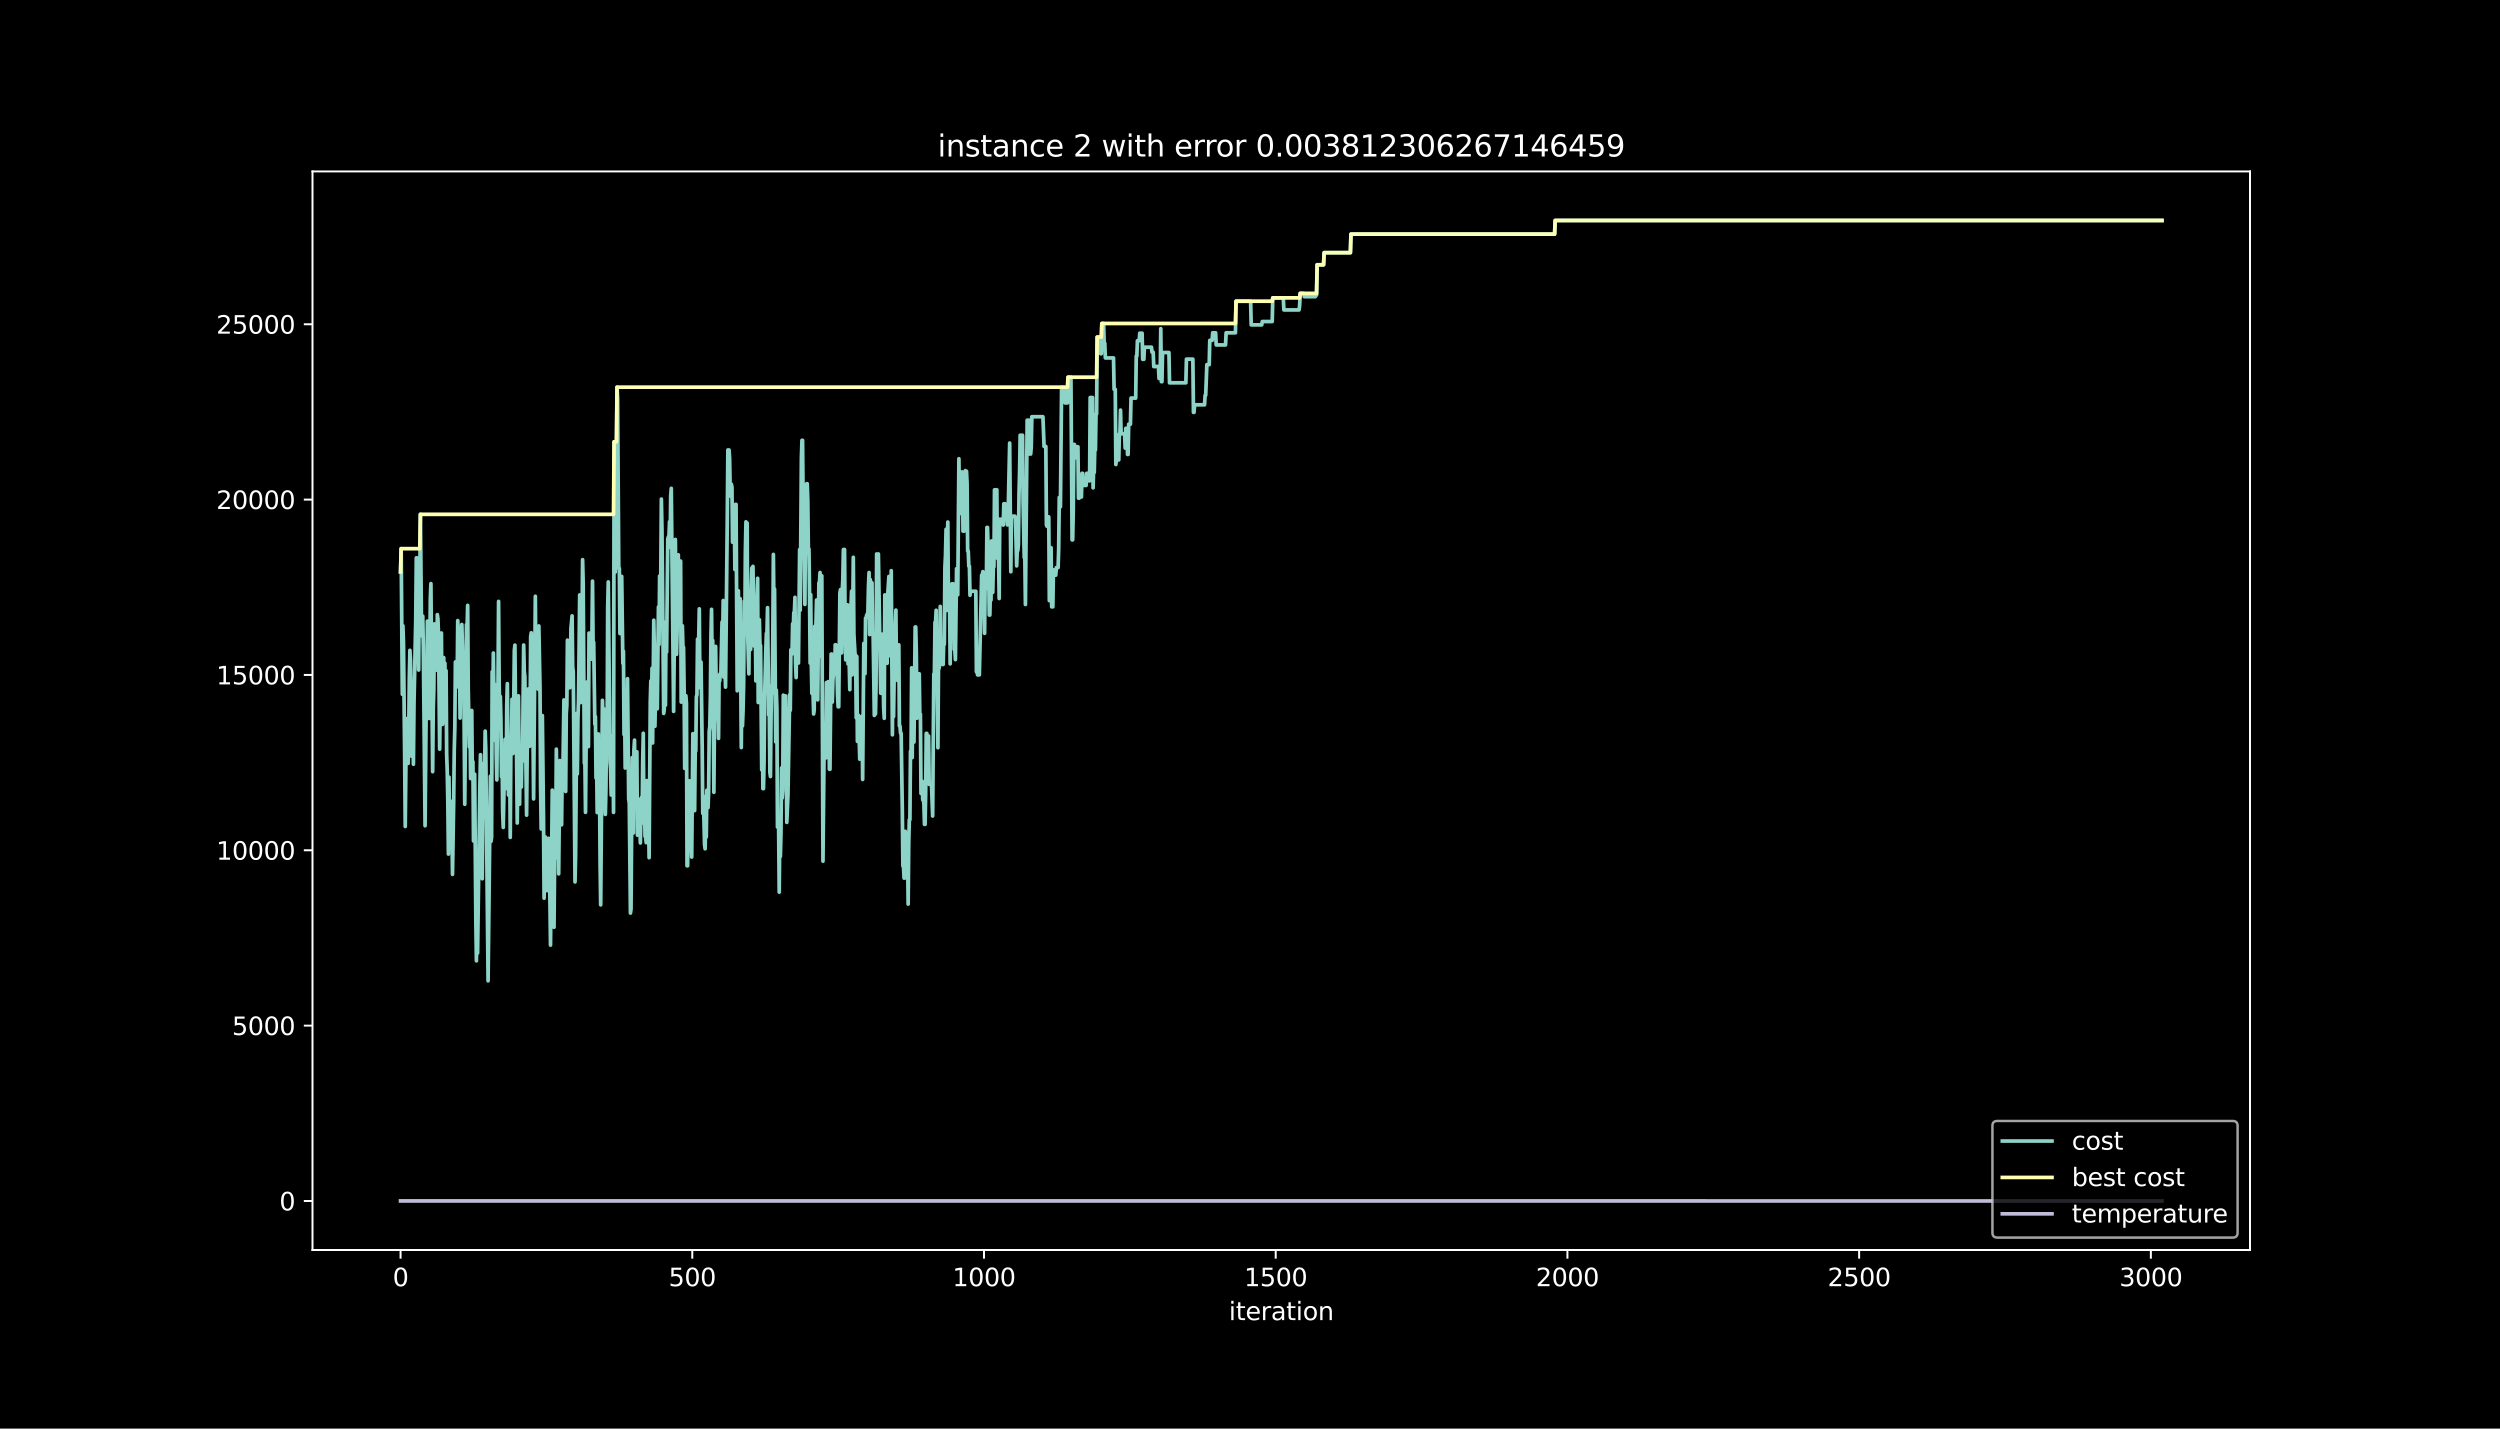 <?xml version="1.0" encoding="utf-8" standalone="no"?>
<!DOCTYPE svg PUBLIC "-//W3C//DTD SVG 1.1//EN"
  "http://www.w3.org/Graphics/SVG/1.1/DTD/svg11.dtd">
<svg height="576pt" version="1.1" viewBox="0 0 1008 576" width="1008pt" xmlns="http://www.w3.org/2000/svg" xmlns:xlink="http://www.w3.org/1999/xlink">
 <defs>
  <style type="text/css">*{stroke-linecap:butt;stroke-linejoin:round;}</style>
 </defs>
 <g id="figure_1">
  <g id="patch_1">
   <path d="M 0 576 
L 1008 576 
L 1008 0 
L 0 0 
z
"/>
  </g>
  <g id="axes_1">
   <g id="patch_2">
    <path d="M 126 504 
L 907.2 504 
L 907.2 69.12 
L 126 69.12 
z
"/>
   </g>
   <g id="matplotlib.axis_1">
    <g id="xtick_1">
     <g id="line2d_1">
      <defs>
       <path d="M 0 0 
L 0 3.5 
" id="m71779506c6" style="stroke:#ffffff;stroke-width:0.8;"/>
      </defs>
      <g>
       <use style="fill:#ffffff;stroke:#ffffff;stroke-width:0.8;" x="161.509" xlink:href="#m71779506c6" y="504"/>
      </g>
     </g>
     <g id="text_1">
      <!-- 0 -->
      <g style="fill:#ffffff;" transform="translate(158.328 518.598)scale(0.1 -0.1)">
       <defs>
        <path d="M 2034 4250 
Q 1547 4250 1301 3770 
Q 1056 3291 1056 2328 
Q 1056 1369 1301 889 
Q 1547 409 2034 409 
Q 2525 409 2770 889 
Q 3016 1369 3016 2328 
Q 3016 3291 2770 3770 
Q 2525 4250 2034 4250 
z
M 2034 4750 
Q 2819 4750 3233 4129 
Q 3647 3509 3647 2328 
Q 3647 1150 3233 529 
Q 2819 -91 2034 -91 
Q 1250 -91 836 529 
Q 422 1150 422 2328 
Q 422 3509 836 4129 
Q 1250 4750 2034 4750 
z
" id="DejaVuSans-30" transform="scale(0.016)"/>
       </defs>
       <use xlink:href="#DejaVuSans-30"/>
      </g>
     </g>
    </g>
    <g id="xtick_2">
     <g id="line2d_2">
      <g>
       <use style="fill:#ffffff;stroke:#ffffff;stroke-width:0.8;" x="279.128" xlink:href="#m71779506c6" y="504"/>
      </g>
     </g>
     <g id="text_2">
      <!-- 500 -->
      <g style="fill:#ffffff;" transform="translate(269.584 518.598)scale(0.1 -0.1)">
       <defs>
        <path d="M 691 4666 
L 3169 4666 
L 3169 4134 
L 1269 4134 
L 1269 2991 
Q 1406 3038 1543 3061 
Q 1681 3084 1819 3084 
Q 2600 3084 3056 2656 
Q 3513 2228 3513 1497 
Q 3513 744 3044 326 
Q 2575 -91 1722 -91 
Q 1428 -91 1123 -41 
Q 819 9 494 109 
L 494 744 
Q 775 591 1075 516 
Q 1375 441 1709 441 
Q 2250 441 2565 725 
Q 2881 1009 2881 1497 
Q 2881 1984 2565 2268 
Q 2250 2553 1709 2553 
Q 1456 2553 1204 2497 
Q 953 2441 691 2322 
L 691 4666 
z
" id="DejaVuSans-35" transform="scale(0.016)"/>
       </defs>
       <use xlink:href="#DejaVuSans-35"/>
       <use x="63.623" xlink:href="#DejaVuSans-30"/>
       <use x="127.246" xlink:href="#DejaVuSans-30"/>
      </g>
     </g>
    </g>
    <g id="xtick_3">
     <g id="line2d_3">
      <g>
       <use style="fill:#ffffff;stroke:#ffffff;stroke-width:0.8;" x="396.747" xlink:href="#m71779506c6" y="504"/>
      </g>
     </g>
     <g id="text_3">
      <!-- 1000 -->
      <g style="fill:#ffffff;" transform="translate(384.022 518.598)scale(0.1 -0.1)">
       <defs>
        <path d="M 794 531 
L 1825 531 
L 1825 4091 
L 703 3866 
L 703 4441 
L 1819 4666 
L 2450 4666 
L 2450 531 
L 3481 531 
L 3481 0 
L 794 0 
L 794 531 
z
" id="DejaVuSans-31" transform="scale(0.016)"/>
       </defs>
       <use xlink:href="#DejaVuSans-31"/>
       <use x="63.623" xlink:href="#DejaVuSans-30"/>
       <use x="127.246" xlink:href="#DejaVuSans-30"/>
       <use x="190.869" xlink:href="#DejaVuSans-30"/>
      </g>
     </g>
    </g>
    <g id="xtick_4">
     <g id="line2d_4">
      <g>
       <use style="fill:#ffffff;stroke:#ffffff;stroke-width:0.8;" x="514.365" xlink:href="#m71779506c6" y="504"/>
      </g>
     </g>
     <g id="text_4">
      <!-- 1500 -->
      <g style="fill:#ffffff;" transform="translate(501.64 518.598)scale(0.1 -0.1)">
       <use xlink:href="#DejaVuSans-31"/>
       <use x="63.623" xlink:href="#DejaVuSans-35"/>
       <use x="127.246" xlink:href="#DejaVuSans-30"/>
       <use x="190.869" xlink:href="#DejaVuSans-30"/>
      </g>
     </g>
    </g>
    <g id="xtick_5">
     <g id="line2d_5">
      <g>
       <use style="fill:#ffffff;stroke:#ffffff;stroke-width:0.8;" x="631.984" xlink:href="#m71779506c6" y="504"/>
      </g>
     </g>
     <g id="text_5">
      <!-- 2000 -->
      <g style="fill:#ffffff;" transform="translate(619.259 518.598)scale(0.1 -0.1)">
       <defs>
        <path d="M 1228 531 
L 3431 531 
L 3431 0 
L 469 0 
L 469 531 
Q 828 903 1448 1529 
Q 2069 2156 2228 2338 
Q 2531 2678 2651 2914 
Q 2772 3150 2772 3378 
Q 2772 3750 2511 3984 
Q 2250 4219 1831 4219 
Q 1534 4219 1204 4116 
Q 875 4013 500 3803 
L 500 4441 
Q 881 4594 1212 4672 
Q 1544 4750 1819 4750 
Q 2544 4750 2975 4387 
Q 3406 4025 3406 3419 
Q 3406 3131 3298 2873 
Q 3191 2616 2906 2266 
Q 2828 2175 2409 1742 
Q 1991 1309 1228 531 
z
" id="DejaVuSans-32" transform="scale(0.016)"/>
       </defs>
       <use xlink:href="#DejaVuSans-32"/>
       <use x="63.623" xlink:href="#DejaVuSans-30"/>
       <use x="127.246" xlink:href="#DejaVuSans-30"/>
       <use x="190.869" xlink:href="#DejaVuSans-30"/>
      </g>
     </g>
    </g>
    <g id="xtick_6">
     <g id="line2d_6">
      <g>
       <use style="fill:#ffffff;stroke:#ffffff;stroke-width:0.8;" x="749.603" xlink:href="#m71779506c6" y="504"/>
      </g>
     </g>
     <g id="text_6">
      <!-- 2500 -->
      <g style="fill:#ffffff;" transform="translate(736.878 518.598)scale(0.1 -0.1)">
       <use xlink:href="#DejaVuSans-32"/>
       <use x="63.623" xlink:href="#DejaVuSans-35"/>
       <use x="127.246" xlink:href="#DejaVuSans-30"/>
       <use x="190.869" xlink:href="#DejaVuSans-30"/>
      </g>
     </g>
    </g>
    <g id="xtick_7">
     <g id="line2d_7">
      <g>
       <use style="fill:#ffffff;stroke:#ffffff;stroke-width:0.8;" x="867.221" xlink:href="#m71779506c6" y="504"/>
      </g>
     </g>
     <g id="text_7">
      <!-- 3000 -->
      <g style="fill:#ffffff;" transform="translate(854.496 518.598)scale(0.1 -0.1)">
       <defs>
        <path d="M 2597 2516 
Q 3050 2419 3304 2112 
Q 3559 1806 3559 1356 
Q 3559 666 3084 287 
Q 2609 -91 1734 -91 
Q 1441 -91 1130 -33 
Q 819 25 488 141 
L 488 750 
Q 750 597 1062 519 
Q 1375 441 1716 441 
Q 2309 441 2620 675 
Q 2931 909 2931 1356 
Q 2931 1769 2642 2001 
Q 2353 2234 1838 2234 
L 1294 2234 
L 1294 2753 
L 1863 2753 
Q 2328 2753 2575 2939 
Q 2822 3125 2822 3475 
Q 2822 3834 2567 4026 
Q 2313 4219 1838 4219 
Q 1578 4219 1281 4162 
Q 984 4106 628 3988 
L 628 4550 
Q 988 4650 1302 4700 
Q 1616 4750 1894 4750 
Q 2613 4750 3031 4423 
Q 3450 4097 3450 3541 
Q 3450 3153 3228 2886 
Q 3006 2619 2597 2516 
z
" id="DejaVuSans-33" transform="scale(0.016)"/>
       </defs>
       <use xlink:href="#DejaVuSans-33"/>
       <use x="63.623" xlink:href="#DejaVuSans-30"/>
       <use x="127.246" xlink:href="#DejaVuSans-30"/>
       <use x="190.869" xlink:href="#DejaVuSans-30"/>
      </g>
     </g>
    </g>
    <g id="text_8">
     <!-- iteration -->
     <g style="fill:#ffffff;" transform="translate(495.477 532.277)scale(0.1 -0.1)">
      <defs>
       <path d="M 603 3500 
L 1178 3500 
L 1178 0 
L 603 0 
L 603 3500 
z
M 603 4863 
L 1178 4863 
L 1178 4134 
L 603 4134 
L 603 4863 
z
" id="DejaVuSans-69" transform="scale(0.016)"/>
       <path d="M 1172 4494 
L 1172 3500 
L 2356 3500 
L 2356 3053 
L 1172 3053 
L 1172 1153 
Q 1172 725 1289 603 
Q 1406 481 1766 481 
L 2356 481 
L 2356 0 
L 1766 0 
Q 1100 0 847 248 
Q 594 497 594 1153 
L 594 3053 
L 172 3053 
L 172 3500 
L 594 3500 
L 594 4494 
L 1172 4494 
z
" id="DejaVuSans-74" transform="scale(0.016)"/>
       <path d="M 3597 1894 
L 3597 1613 
L 953 1613 
Q 991 1019 1311 708 
Q 1631 397 2203 397 
Q 2534 397 2845 478 
Q 3156 559 3463 722 
L 3463 178 
Q 3153 47 2828 -22 
Q 2503 -91 2169 -91 
Q 1331 -91 842 396 
Q 353 884 353 1716 
Q 353 2575 817 3079 
Q 1281 3584 2069 3584 
Q 2775 3584 3186 3129 
Q 3597 2675 3597 1894 
z
M 3022 2063 
Q 3016 2534 2758 2815 
Q 2500 3097 2075 3097 
Q 1594 3097 1305 2825 
Q 1016 2553 972 2059 
L 3022 2063 
z
" id="DejaVuSans-65" transform="scale(0.016)"/>
       <path d="M 2631 2963 
Q 2534 3019 2420 3045 
Q 2306 3072 2169 3072 
Q 1681 3072 1420 2755 
Q 1159 2438 1159 1844 
L 1159 0 
L 581 0 
L 581 3500 
L 1159 3500 
L 1159 2956 
Q 1341 3275 1631 3429 
Q 1922 3584 2338 3584 
Q 2397 3584 2469 3576 
Q 2541 3569 2628 3553 
L 2631 2963 
z
" id="DejaVuSans-72" transform="scale(0.016)"/>
       <path d="M 2194 1759 
Q 1497 1759 1228 1600 
Q 959 1441 959 1056 
Q 959 750 1161 570 
Q 1363 391 1709 391 
Q 2188 391 2477 730 
Q 2766 1069 2766 1631 
L 2766 1759 
L 2194 1759 
z
M 3341 1997 
L 3341 0 
L 2766 0 
L 2766 531 
Q 2569 213 2275 61 
Q 1981 -91 1556 -91 
Q 1019 -91 701 211 
Q 384 513 384 1019 
Q 384 1609 779 1909 
Q 1175 2209 1959 2209 
L 2766 2209 
L 2766 2266 
Q 2766 2663 2505 2880 
Q 2244 3097 1772 3097 
Q 1472 3097 1187 3025 
Q 903 2953 641 2809 
L 641 3341 
Q 956 3463 1253 3523 
Q 1550 3584 1831 3584 
Q 2591 3584 2966 3190 
Q 3341 2797 3341 1997 
z
" id="DejaVuSans-61" transform="scale(0.016)"/>
       <path d="M 1959 3097 
Q 1497 3097 1228 2736 
Q 959 2375 959 1747 
Q 959 1119 1226 758 
Q 1494 397 1959 397 
Q 2419 397 2687 759 
Q 2956 1122 2956 1747 
Q 2956 2369 2687 2733 
Q 2419 3097 1959 3097 
z
M 1959 3584 
Q 2709 3584 3137 3096 
Q 3566 2609 3566 1747 
Q 3566 888 3137 398 
Q 2709 -91 1959 -91 
Q 1206 -91 779 398 
Q 353 888 353 1747 
Q 353 2609 779 3096 
Q 1206 3584 1959 3584 
z
" id="DejaVuSans-6f" transform="scale(0.016)"/>
       <path d="M 3513 2113 
L 3513 0 
L 2938 0 
L 2938 2094 
Q 2938 2591 2744 2837 
Q 2550 3084 2163 3084 
Q 1697 3084 1428 2787 
Q 1159 2491 1159 1978 
L 1159 0 
L 581 0 
L 581 3500 
L 1159 3500 
L 1159 2956 
Q 1366 3272 1645 3428 
Q 1925 3584 2291 3584 
Q 2894 3584 3203 3211 
Q 3513 2838 3513 2113 
z
" id="DejaVuSans-6e" transform="scale(0.016)"/>
      </defs>
      <use xlink:href="#DejaVuSans-69"/>
      <use x="27.783" xlink:href="#DejaVuSans-74"/>
      <use x="66.992" xlink:href="#DejaVuSans-65"/>
      <use x="128.516" xlink:href="#DejaVuSans-72"/>
      <use x="169.629" xlink:href="#DejaVuSans-61"/>
      <use x="230.908" xlink:href="#DejaVuSans-74"/>
      <use x="270.117" xlink:href="#DejaVuSans-69"/>
      <use x="297.9" xlink:href="#DejaVuSans-6f"/>
      <use x="359.082" xlink:href="#DejaVuSans-6e"/>
     </g>
    </g>
   </g>
   <g id="matplotlib.axis_2">
    <g id="ytick_1">
     <g id="line2d_8">
      <defs>
       <path d="M 0 0 
L -3.5 0 
" id="m08fd9e13f7" style="stroke:#ffffff;stroke-width:0.8;"/>
      </defs>
      <g>
       <use style="fill:#ffffff;stroke:#ffffff;stroke-width:0.8;" x="126" xlink:href="#m08fd9e13f7" y="484.233"/>
      </g>
     </g>
     <g id="text_9">
      <!-- 0 -->
      <g style="fill:#ffffff;" transform="translate(112.638 488.032)scale(0.1 -0.1)">
       <use xlink:href="#DejaVuSans-30"/>
      </g>
     </g>
    </g>
    <g id="ytick_2">
     <g id="line2d_9">
      <g>
       <use style="fill:#ffffff;stroke:#ffffff;stroke-width:0.8;" x="126" xlink:href="#m08fd9e13f7" y="413.534"/>
      </g>
     </g>
     <g id="text_10">
      <!-- 5000 -->
      <g style="fill:#ffffff;" transform="translate(93.55 417.334)scale(0.1 -0.1)">
       <use xlink:href="#DejaVuSans-35"/>
       <use x="63.623" xlink:href="#DejaVuSans-30"/>
       <use x="127.246" xlink:href="#DejaVuSans-30"/>
       <use x="190.869" xlink:href="#DejaVuSans-30"/>
      </g>
     </g>
    </g>
    <g id="ytick_3">
     <g id="line2d_10">
      <g>
       <use style="fill:#ffffff;stroke:#ffffff;stroke-width:0.8;" x="126" xlink:href="#m08fd9e13f7" y="342.836"/>
      </g>
     </g>
     <g id="text_11">
      <!-- 10000 -->
      <g style="fill:#ffffff;" transform="translate(87.188 346.635)scale(0.1 -0.1)">
       <use xlink:href="#DejaVuSans-31"/>
       <use x="63.623" xlink:href="#DejaVuSans-30"/>
       <use x="127.246" xlink:href="#DejaVuSans-30"/>
       <use x="190.869" xlink:href="#DejaVuSans-30"/>
       <use x="254.492" xlink:href="#DejaVuSans-30"/>
      </g>
     </g>
    </g>
    <g id="ytick_4">
     <g id="line2d_11">
      <g>
       <use style="fill:#ffffff;stroke:#ffffff;stroke-width:0.8;" x="126" xlink:href="#m08fd9e13f7" y="272.138"/>
      </g>
     </g>
     <g id="text_12">
      <!-- 15000 -->
      <g style="fill:#ffffff;" transform="translate(87.188 275.937)scale(0.1 -0.1)">
       <use xlink:href="#DejaVuSans-31"/>
       <use x="63.623" xlink:href="#DejaVuSans-35"/>
       <use x="127.246" xlink:href="#DejaVuSans-30"/>
       <use x="190.869" xlink:href="#DejaVuSans-30"/>
       <use x="254.492" xlink:href="#DejaVuSans-30"/>
      </g>
     </g>
    </g>
    <g id="ytick_5">
     <g id="line2d_12">
      <g>
       <use style="fill:#ffffff;stroke:#ffffff;stroke-width:0.8;" x="126" xlink:href="#m08fd9e13f7" y="201.439"/>
      </g>
     </g>
     <g id="text_13">
      <!-- 20000 -->
      <g style="fill:#ffffff;" transform="translate(87.188 205.238)scale(0.1 -0.1)">
       <use xlink:href="#DejaVuSans-32"/>
       <use x="63.623" xlink:href="#DejaVuSans-30"/>
       <use x="127.246" xlink:href="#DejaVuSans-30"/>
       <use x="190.869" xlink:href="#DejaVuSans-30"/>
       <use x="254.492" xlink:href="#DejaVuSans-30"/>
      </g>
     </g>
    </g>
    <g id="ytick_6">
     <g id="line2d_13">
      <g>
       <use style="fill:#ffffff;stroke:#ffffff;stroke-width:0.8;" x="126" xlink:href="#m08fd9e13f7" y="130.741"/>
      </g>
     </g>
     <g id="text_14">
      <!-- 25000 -->
      <g style="fill:#ffffff;" transform="translate(87.188 134.54)scale(0.1 -0.1)">
       <use xlink:href="#DejaVuSans-32"/>
       <use x="63.623" xlink:href="#DejaVuSans-35"/>
       <use x="127.246" xlink:href="#DejaVuSans-30"/>
       <use x="190.869" xlink:href="#DejaVuSans-30"/>
       <use x="254.492" xlink:href="#DejaVuSans-30"/>
      </g>
     </g>
    </g>
   </g>
   <g id="line2d_14">
    <path clip-path="url(#p5448c3f0ef)" d="M 161.509 230.567 
L 161.744 221.221 
L 162.215 279.943 
L 162.45 252.314 
L 162.685 259.327 
L 163.156 304.631 
L 163.391 333.235 
L 163.861 290.236 
L 164.097 289.756 
L 164.567 307.798 
L 164.802 295.595 
L 165.038 273.382 
L 165.273 262.211 
L 165.508 266.241 
L 165.979 304.913 
L 166.449 287.38 
L 166.684 308.137 
L 166.92 283.718 
L 167.625 249.938 
L 167.861 224.925 
L 168.096 224.925 
L 168.801 270.144 
L 169.037 236.534 
L 169.272 231.854 
L 169.507 207.378 
L 169.978 256.344 
L 170.213 253.303 
L 170.448 248.425 
L 170.683 260.628 
L 171.389 332.938 
L 171.86 282.403 
L 172.095 282.403 
L 172.33 250.433 
L 172.565 275.446 
L 172.8 264.926 
L 173.036 289.685 
L 173.506 241.497 
L 173.741 235.318 
L 174.447 311.135 
L 174.682 286.122 
L 174.918 277.836 
L 175.153 251.564 
L 175.388 257.743 
L 175.623 268.108 
L 175.859 261.929 
L 176.094 270.215 
L 176.329 247.817 
L 176.564 249.443 
L 176.8 255.622 
L 177.27 302.057 
L 177.505 283.152 
L 177.74 276.139 
L 177.976 255.226 
L 178.211 287.196 
L 178.446 292.074 
L 178.681 285.895 
L 178.917 265.138 
L 179.152 289.614 
L 179.387 267.401 
L 179.622 291.198 
L 179.858 270.441 
L 180.093 304.15 
L 180.328 310.979 
L 180.563 323.45 
L 180.799 344.363 
L 181.034 313.355 
L 181.269 338.368 
L 181.504 328.003 
L 181.74 323.125 
L 181.975 323.125 
L 182.21 333.645 
L 182.445 352.55 
L 182.916 323.479 
L 183.151 302.722 
L 183.386 293.149 
L 183.621 266.878 
L 183.857 277.242 
L 184.092 274.202 
L 184.327 275.248 
L 184.562 250.235 
L 184.798 255.113 
L 185.033 267.316 
L 185.268 267.316 
L 185.503 289.529 
L 185.739 261.9 
L 185.974 259.143 
L 186.209 251.805 
L 186.444 260.345 
L 186.679 276.818 
L 186.915 262.89 
L 187.385 324.285 
L 188.091 251.833 
L 188.326 253.629 
L 188.561 244.084 
L 188.797 277.694 
L 189.267 301.166 
L 189.502 289.43 
L 189.738 313.906 
L 189.973 291.877 
L 190.208 286.461 
L 190.443 311.983 
L 190.679 307.105 
L 190.914 339.075 
L 191.149 332.896 
L 191.384 312.139 
L 191.855 370.536 
L 192.09 387.404 
L 192.325 362.391 
L 192.56 384.308 
L 193.501 316.027 
L 193.737 304.291 
L 194.207 352.677 
L 194.442 354.303 
L 194.678 320.538 
L 194.913 330.082 
L 195.148 307.685 
L 195.383 311.248 
L 195.619 294.775 
L 195.854 301.788 
L 196.795 395.478 
L 197.736 312.973 
L 197.971 339.244 
L 198.206 337.618 
L 198.441 270.851 
L 198.677 287.719 
L 198.912 263.3 
L 199.147 280.706 
L 199.382 275.828 
L 199.618 298.593 
L 199.853 277.836 
L 200.088 304.107 
L 200.323 314.472 
L 200.559 288.299 
L 200.794 276.097 
L 201.029 242.487 
L 201.264 276.097 
L 201.499 288.186 
L 201.735 280.833 
L 201.97 290.18 
L 202.205 313.143 
L 202.44 303.598 
L 202.676 327.438 
L 202.911 333.617 
L 203.617 298.084 
L 204.087 317.908 
L 204.322 284.298 
L 204.558 275.644 
L 205.028 320.58 
L 205.498 304.037 
L 205.734 337.647 
L 205.969 303.881 
L 206.204 303.881 
L 206.439 281.965 
L 206.675 303.881 
L 206.91 303.697 
L 207.38 262.226 
L 207.616 260.119 
L 207.851 286.376 
L 208.086 285.867 
L 208.557 331.835 
L 209.027 280.565 
L 209.498 324.256 
L 209.733 303.344 
L 209.968 317.229 
L 210.203 317.328 
L 210.438 300.431 
L 210.674 306.921 
L 211.144 260.076 
L 211.379 270.596 
L 211.615 272.802 
L 212.32 328.668 
L 212.791 279.236 
L 213.026 277.779 
L 213.497 300.94 
L 213.732 288.738 
L 213.967 256.768 
L 214.202 255.142 
L 214.438 270.879 
L 214.673 267.839 
L 215.143 322.121 
L 215.849 240.422 
L 216.084 271.431 
L 216.555 274.541 
L 216.79 268.362 
L 217.025 277.907 
L 217.26 252.384 
L 217.731 277.44 
L 217.966 317.3 
L 218.201 334.225 
L 218.672 288.511 
L 219.142 330.181 
L 219.377 362.151 
L 219.613 341.238 
L 219.848 337.435 
L 220.083 346.498 
L 220.318 338.212 
L 220.554 359.125 
L 220.789 355.915 
L 221.024 338.028 
L 221.259 338.028 
L 221.495 345.296 
L 221.965 381.07 
L 222.2 356.311 
L 222.436 344.108 
L 222.671 318.586 
L 222.906 323.931 
L 223.377 373.873 
L 223.847 321.824 
L 224.082 334.027 
L 224.317 302.057 
L 224.788 345.89 
L 225.023 320.368 
L 225.258 352.338 
L 225.729 306.652 
L 225.964 322.249 
L 226.199 325.557 
L 226.435 332.571 
L 226.67 311.813 
L 226.905 314.853 
L 227.376 282.205 
L 227.611 288.384 
L 227.846 285.344 
L 228.081 319.11 
L 228.317 287.691 
L 228.552 284.382 
L 228.787 258.111 
L 229.022 259.157 
L 229.257 271.36 
L 229.493 277.299 
L 229.728 277.299 
L 229.963 274.188 
L 230.198 253.431 
L 230.669 248.312 
L 230.904 269.083 
L 231.139 270.709 
L 231.845 355.59 
L 232.08 345.07 
L 232.551 287.62 
L 232.786 312.04 
L 233.021 289.642 
L 233.257 282.629 
L 233.727 239.871 
L 234.197 283.265 
L 234.433 278.387 
L 234.903 225.66 
L 235.138 235.205 
L 235.609 307.755 
L 235.844 308.123 
L 236.079 327.537 
L 236.55 275.022 
L 236.785 289.459 
L 237.02 284.58 
L 237.256 301.039 
L 237.491 255.255 
L 237.726 265.775 
L 237.961 265.775 
L 238.196 262.735 
L 238.432 265.775 
L 238.667 256.23 
L 238.902 234.314 
L 239.137 260.571 
L 239.373 258.945 
L 239.843 291.975 
L 240.078 288.935 
L 240.314 313.694 
L 240.549 305.408 
L 240.784 327.622 
L 241.019 302.1 
L 241.255 295.92 
L 241.49 326.929 
L 241.725 316.409 
L 241.96 348.379 
L 242.196 364.837 
L 242.901 282.375 
L 243.136 292.739 
L 243.372 285.726 
L 243.607 296.246 
L 243.842 320.085 
L 244.077 328.371 
L 244.313 318.007 
L 244.548 293.248 
L 244.783 297.858 
L 245.018 245.145 
L 245.254 234.625 
L 245.959 307.034 
L 246.195 310.074 
L 246.43 320.552 
L 246.665 317.512 
L 246.9 299.102 
L 247.136 296.543 
L 247.371 327.551 
L 247.606 178.137 
L 247.841 197.042 
L 248.076 230.652 
L 248.312 214.193 
L 248.782 156.107 
L 249.017 160.802 
L 249.488 229.181 
L 249.723 229.181 
L 249.958 255.453 
L 250.194 245.088 
L 250.429 245.088 
L 250.664 232.391 
L 251.135 267.471 
L 251.37 262.551 
L 251.605 296.161 
L 251.84 285.245 
L 252.076 309.664 
L 252.311 283.407 
L 252.546 283.407 
L 252.781 301.279 
L 253.016 273.65 
L 253.487 322.093 
L 253.722 323.719 
L 254.193 368.146 
L 254.428 366.52 
L 254.898 305.436 
L 255.134 310.315 
L 255.369 335.837 
L 255.604 302.227 
L 255.839 298.423 
L 256.075 322.263 
L 256.31 318.219 
L 256.545 322.022 
L 256.78 303.118 
L 257.015 336.728 
L 257.486 322.263 
L 257.721 323.182 
L 258.192 339.881 
L 258.427 327.678 
L 258.662 321.499 
L 258.897 331.864 
L 259.133 307.388 
L 259.368 295.652 
L 259.603 326.787 
L 259.838 320.75 
L 260.074 337.208 
L 260.309 337.208 
L 260.544 339.753 
L 260.779 314.74 
L 261.015 338.58 
L 261.25 329.036 
L 261.485 328.951 
L 261.72 345.819 
L 262.191 282.841 
L 262.426 274.555 
L 262.661 286.291 
L 262.896 269.423 
L 263.132 299.569 
L 263.602 250.08 
L 263.837 261.816 
L 264.073 292.824 
L 264.543 262.834 
L 264.778 264.87 
L 265.014 285.782 
L 265.484 244.707 
L 265.719 259.864 
L 265.955 232.235 
L 266.425 232.235 
L 266.66 201.227 
L 266.895 213.076 
L 267.601 287.635 
L 267.836 286.009 
L 268.072 259.836 
L 268.307 284.312 
L 268.542 250.702 
L 268.777 262.904 
L 269.248 217.36 
L 269.483 216.441 
L 269.718 216.441 
L 269.954 210.333 
L 270.189 220.697 
L 270.424 199.94 
L 270.659 196.9 
L 271.6 286.829 
L 272.306 217.502 
L 272.776 263.838 
L 273.012 254.293 
L 273.247 229.874 
L 273.482 223.695 
L 273.717 234.116 
L 273.953 235.898 
L 274.423 226.226 
L 274.658 283.082 
L 274.894 257.56 
L 275.129 252.328 
L 275.364 260.981 
L 275.599 260.981 
L 275.834 277.85 
L 276.07 309.82 
L 276.305 306.78 
L 276.54 280.522 
L 276.775 283.562 
L 277.011 349.086 
L 277.246 349.086 
L 277.481 328.329 
L 277.952 314.797 
L 278.187 339.81 
L 278.422 330.266 
L 278.893 345.565 
L 279.363 295.836 
L 279.834 295.836 
L 280.069 326.844 
L 280.304 303.004 
L 280.539 302.821 
L 280.774 280.904 
L 281.01 280.084 
L 281.245 257.687 
L 281.715 257.687 
L 281.951 245.484 
L 282.186 274.414 
L 282.421 277.454 
L 282.656 266.934 
L 283.127 301.803 
L 283.362 327.975 
L 283.597 320.962 
L 284.068 340.503 
L 284.303 342.228 
L 284.538 330.025 
L 284.774 337.505 
L 285.009 318.629 
L 285.244 318.629 
L 285.479 325.642 
L 285.714 319.463 
L 285.95 294.987 
L 286.185 292.965 
L 286.42 281.569 
L 286.655 256.81 
L 286.891 245.682 
L 287.126 267.599 
L 287.361 258.21 
L 287.832 319.449 
L 288.067 291.82 
L 288.302 285.641 
L 288.537 260.628 
L 288.773 277.836 
L 289.008 279.674 
L 289.243 274.796 
L 289.478 273.297 
L 289.713 297.716 
L 289.949 272.194 
L 290.184 274.612 
L 290.419 271.572 
L 290.654 271.572 
L 291.125 250.815 
L 291.36 261.038 
L 291.595 242.133 
L 291.831 273.042 
L 292.066 251.126 
L 292.301 270.031 
L 292.536 277.044 
L 293.242 209.06 
L 293.477 181.431 
L 293.948 181.431 
L 294.183 184.882 
L 294.418 198.272 
L 294.653 200.11 
L 294.889 195.232 
L 295.124 196.405 
L 295.359 218.619 
L 295.594 206.883 
L 295.83 205.78 
L 296.065 205.78 
L 296.3 229.62 
L 296.535 203.362 
L 296.771 203.362 
L 297.241 278.529 
L 297.476 250.9 
L 297.712 238.216 
L 297.947 265.845 
L 298.182 241.37 
L 298.417 241.37 
L 298.888 301.407 
L 299.123 273.778 
L 299.358 292.682 
L 299.593 286.503 
L 299.829 275.984 
L 300.064 242.374 
L 300.299 254.576 
L 300.534 222.606 
L 300.77 210.404 
L 301.005 222.606 
L 301.24 210.87 
L 301.475 256.004 
L 301.946 271.685 
L 302.181 246.856 
L 302.416 242.982 
L 302.652 261.886 
L 302.887 237.41 
L 303.122 229.026 
L 303.357 249.118 
L 303.593 228.361 
L 304.063 260.486 
L 304.298 250.122 
L 304.533 250.122 
L 304.769 274.541 
L 305.004 249.019 
L 305.474 233.169 
L 305.71 283.251 
L 305.945 259.412 
L 306.18 249.868 
L 306.415 260.232 
L 306.651 260.232 
L 307.121 310.385 
L 307.356 284.213 
L 307.592 317.978 
L 307.827 317.978 
L 308.062 307.458 
L 308.297 281.201 
L 308.768 262.72 
L 309.003 255.368 
L 309.238 255.368 
L 309.473 245.003 
L 309.944 288.257 
L 310.179 285.217 
L 310.414 311.474 
L 310.65 313.1 
L 310.885 288.681 
L 311.12 276.478 
L 311.355 279.518 
L 311.591 257.305 
L 311.826 223.539 
L 312.061 245.767 
L 312.296 237.481 
L 312.767 299.13 
L 313.002 278.218 
L 313.237 285.57 
L 313.472 333.461 
L 313.708 331.835 
L 313.943 333.461 
L 314.178 359.719 
L 314.413 334.96 
L 314.649 345.325 
L 314.884 335.78 
L 315.119 309.608 
L 315.354 321.81 
L 315.59 318.77 
L 315.825 280.282 
L 316.06 280.791 
L 316.295 304.631 
L 316.531 283.718 
L 316.766 280.593 
L 317.236 331.581 
L 317.707 320.524 
L 318.412 280.056 
L 318.648 286.404 
L 318.883 261.985 
L 319.118 263.71 
L 319.353 263.71 
L 319.589 251.508 
L 319.824 255.311 
L 320.059 247.025 
L 320.294 247.025 
L 320.53 240.846 
L 320.765 267.019 
L 321 273.198 
L 321.235 256.739 
L 321.471 256.739 
L 321.706 266.284 
L 321.941 267.33 
L 322.411 221.56 
L 322.647 246.036 
L 323.117 184.797 
L 323.352 177.529 
L 323.588 177.529 
L 323.823 202.994 
L 324.058 202.994 
L 324.529 243.703 
L 324.764 211.733 
L 325.234 195.034 
L 325.47 195.034 
L 325.705 201.807 
L 325.94 223.257 
L 326.175 221.334 
L 326.411 239.758 
L 326.646 267.387 
L 326.881 239.758 
L 327.116 267.387 
L 327.351 279.589 
L 327.587 258.677 
L 327.822 279.589 
L 328.057 287.875 
L 328.292 286.249 
L 328.528 252.483 
L 328.763 256.344 
L 328.998 251.465 
L 329.233 241.921 
L 329.469 273.891 
L 329.704 282.177 
L 330.174 235.021 
L 330.41 235.021 
L 330.645 230.836 
L 330.88 264.601 
L 331.115 242.685 
L 331.351 232.165 
L 331.821 347.219 
L 332.291 299.993 
L 332.527 291.707 
L 332.762 296.712 
L 332.997 305.592 
L 333.232 275.22 
L 333.468 276.577 
L 333.703 295.737 
L 333.938 274.838 
L 334.173 284.001 
L 334.409 310.173 
L 334.644 310.173 
L 335.114 263.724 
L 335.35 263.724 
L 335.585 283.082 
L 335.82 274.018 
L 336.055 271.713 
L 336.526 271.713 
L 336.761 259.977 
L 336.996 259.977 
L 337.467 269.578 
L 337.702 280.098 
L 337.937 284.976 
L 338.172 284.976 
L 338.643 239.22 
L 338.878 237.722 
L 339.113 237.722 
L 339.349 263.244 
L 339.584 238.485 
L 339.819 233.762 
L 340.054 221.56 
L 340.525 221.56 
L 340.76 252.879 
L 340.995 266.086 
L 341.23 243.872 
L 341.701 243.872 
L 341.936 267.712 
L 342.407 267.712 
L 342.642 278.076 
L 342.877 250.447 
L 343.348 238.358 
L 343.583 272.123 
L 344.053 224.713 
L 344.289 255.721 
L 344.759 264.092 
L 344.994 264.092 
L 345.23 289.444 
L 345.465 264.686 
L 345.7 298.932 
L 345.935 298.932 
L 346.17 288.412 
L 346.641 306.101 
L 346.876 299.993 
L 347.111 299.993 
L 347.347 291.707 
L 347.582 288.752 
L 347.817 314.274 
L 348.288 259.426 
L 348.523 259.426 
L 348.758 271.628 
L 348.993 249.231 
L 349.229 249.231 
L 349.464 247.888 
L 349.699 247.888 
L 349.934 246.785 
L 350.17 236.265 
L 350.405 230.85 
L 350.64 255.863 
L 350.875 233.649 
L 351.11 235.007 
L 351.581 235.007 
L 351.816 255.962 
L 352.051 255.962 
L 352.522 288.455 
L 352.757 262.282 
L 352.992 287.875 
L 353.228 275.672 
L 353.463 223.356 
L 353.698 235.092 
L 353.933 235.092 
L 354.169 223.356 
L 354.639 253.36 
L 355.11 279.518 
L 355.345 279.518 
L 355.58 255.679 
L 355.815 268.999 
L 356.05 268.999 
L 356.286 285.287 
L 356.521 289.628 
L 356.756 239.857 
L 356.991 246.036 
L 357.227 241.157 
L 357.462 241.157 
L 357.697 267.429 
L 357.932 239.8 
L 358.403 232.419 
L 358.638 264.389 
L 358.873 254.025 
L 359.109 256.358 
L 359.344 230.1 
L 359.814 296.274 
L 360.049 262.664 
L 360.285 288.921 
L 360.52 272.463 
L 360.755 272.463 
L 360.99 251.706 
L 361.226 245.993 
L 361.461 273.622 
L 361.696 265.69 
L 361.931 274.428 
L 362.167 264.884 
L 362.402 260.006 
L 362.637 292.711 
L 362.872 292.711 
L 363.108 295.694 
L 363.343 295.694 
L 363.813 326.717 
L 364.049 349.171 
L 364.284 349.171 
L 364.519 354.049 
L 364.754 354.049 
L 364.989 335.172 
L 365.225 343.698 
L 365.46 346.71 
L 365.695 341.988 
L 365.93 343.614 
L 366.166 364.526 
L 366.401 340.05 
L 366.636 330.506 
L 366.871 330.506 
L 367.107 302.877 
L 367.342 302.877 
L 367.577 269.267 
L 367.812 305.451 
L 368.048 277.284 
L 368.283 277.284 
L 368.518 299.201 
L 368.989 252.809 
L 369.224 252.809 
L 369.459 263.329 
L 369.694 289.586 
L 369.929 285.782 
L 370.165 271.756 
L 370.635 271.671 
L 370.87 288.271 
L 371.106 287.932 
L 371.341 319.901 
L 371.576 316.593 
L 371.811 314.967 
L 372.047 322.475 
L 372.282 322.475 
L 372.517 324.101 
L 372.752 332.387 
L 372.988 332.387 
L 373.223 320.184 
L 373.458 295.708 
L 373.693 295.708 
L 373.928 298.748 
L 374.164 296.755 
L 374.399 296.755 
L 374.634 316.253 
L 375.575 316.253 
L 376.046 329.021 
L 376.516 271.756 
L 376.751 271.798 
L 376.987 250.942 
L 377.222 250.942 
L 377.457 246.064 
L 377.692 277.072 
L 377.928 277.072 
L 378.163 301.492 
L 378.398 269.522 
L 378.633 269.522 
L 378.868 267.896 
L 379.104 244.509 
L 379.339 266.128 
L 379.809 266.128 
L 380.045 267.91 
L 380.28 267.91 
L 380.515 258.365 
L 380.75 259.822 
L 380.986 228.814 
L 381.221 223.935 
L 381.456 213.415 
L 381.691 246.149 
L 381.927 219.877 
L 382.162 210.489 
L 382.397 241.497 
L 382.868 241.497 
L 383.103 267.669 
L 383.338 245.753 
L 383.573 245.753 
L 383.808 235.388 
L 384.279 235.388 
L 384.514 236.887 
L 384.749 261.9 
L 384.985 261.9 
L 385.22 265.958 
L 385.69 229.294 
L 385.926 229.294 
L 386.161 239.814 
L 386.631 184.966 
L 386.867 207.18 
L 387.102 190.311 
L 388.043 190.311 
L 388.278 214.151 
L 388.748 214.151 
L 389.219 189.746 
L 389.454 201.736 
L 389.689 190 
L 389.925 194.878 
L 390.16 222.168 
L 390.395 222.168 
L 390.63 228.276 
L 390.866 228.276 
L 391.101 240.012 
L 391.336 238.386 
L 393.453 238.386 
L 393.688 270.851 
L 393.924 270.851 
L 394.159 272.109 
L 394.865 272.109 
L 395.806 231.938 
L 396.041 231.938 
L 396.276 230.482 
L 396.511 233.437 
L 396.747 233.437 
L 396.982 255.354 
L 397.217 233.437 
L 397.452 237.311 
L 397.687 237.311 
L 397.923 212.666 
L 398.158 212.666 
L 398.628 228.87 
L 398.864 247.987 
L 399.099 247.987 
L 399.334 238.443 
L 399.569 241.949 
L 399.805 218.11 
L 400.04 238.867 
L 400.275 238.867 
L 400.51 228.502 
L 400.746 228.502 
L 400.981 197.494 
L 401.922 197.494 
L 402.157 225.123 
L 402.627 225.123 
L 402.863 241.313 
L 403.098 209.343 
L 404.274 209.343 
L 404.509 211.69 
L 404.745 203.108 
L 405.215 203.108 
L 405.45 208.792 
L 405.686 208.792 
L 405.921 207.745 
L 406.156 211.606 
L 406.391 211.606 
L 407.097 178.646 
L 407.567 230.524 
L 407.803 208.127 
L 409.214 208.127 
L 409.449 209.315 
L 409.92 228.163 
L 410.155 221.984 
L 410.39 221.984 
L 410.626 219.538 
L 410.861 199.445 
L 411.096 190.424 
L 411.331 175.493 
L 412.272 175.493 
L 412.507 202.429 
L 412.978 224.826 
L 413.213 224.826 
L 413.448 243.731 
L 414.154 169.427 
L 414.86 169.427 
L 415.095 183.058 
L 415.566 183.058 
L 415.801 180.23 
L 416.036 168.027 
L 420.506 168.027 
L 420.976 180.018 
L 421.682 180.018 
L 421.917 211.705 
L 422.152 212.214 
L 422.387 208.41 
L 422.858 208.41 
L 423.093 242.176 
L 423.328 237.297 
L 423.564 220.839 
L 423.799 220.839 
L 424.034 244.678 
L 424.505 244.678 
L 424.74 229.789 
L 425.21 229.789 
L 425.445 231.896 
L 425.681 231.896 
L 425.916 228.856 
L 426.622 228.856 
L 426.857 221.475 
L 427.092 200.562 
L 427.327 200.562 
L 427.563 204.366 
L 428.033 156.192 
L 429.209 156.277 
L 429.445 162.456 
L 430.385 162.456 
L 430.621 152.092 
L 431.797 152.092 
L 432.267 217.671 
L 432.503 217.671 
L 432.738 205.469 
L 432.973 179.197 
L 433.208 179.197 
L 433.444 184.684 
L 433.679 180.131 
L 434.62 180.131 
L 434.855 200.888 
L 435.09 200.888 
L 435.325 197.848 
L 435.796 197.848 
L 436.031 200.393 
L 436.266 190.849 
L 436.502 190.849 
L 436.737 195.727 
L 437.913 195.727 
L 438.148 190.849 
L 438.854 190.849 
L 439.089 193.889 
L 439.325 193.889 
L 439.56 160.279 
L 440.501 160.279 
L 440.736 196.702 
L 440.971 188.148 
L 441.206 190.509 
L 441.442 179.452 
L 441.677 181.446 
L 441.912 166.924 
L 442.147 166.924 
L 442.383 135.916 
L 443.559 135.916 
L 443.794 142.632 
L 444.029 142.632 
L 444.264 130.43 
L 444.97 130.43 
L 445.205 138.376 
L 445.441 138.376 
L 445.676 144.315 
L 448.969 144.315 
L 449.204 156.97 
L 449.675 156.97 
L 449.91 187.285 
L 450.145 185.49 
L 451.086 185.433 
L 451.322 174.913 
L 451.557 174.913 
L 451.792 165.369 
L 452.027 174.913 
L 453.439 174.913 
L 453.674 180.668 
L 453.909 172.707 
L 454.38 172.707 
L 454.615 183.227 
L 454.85 183.227 
L 455.085 171.025 
L 455.791 171.025 
L 456.026 160.505 
L 457.908 160.519 
L 458.143 143.565 
L 458.379 143.565 
L 458.614 137.386 
L 459.32 137.386 
L 459.555 134.346 
L 460.496 134.346 
L 460.731 144.866 
L 461.202 144.866 
L 461.437 139.988 
L 464.26 139.988 
L 464.495 142.01 
L 464.965 142.01 
L 465.201 147.807 
L 467.083 147.722 
L 467.318 152.601 
L 467.788 152.601 
L 468.023 132.508 
L 468.259 153.887 
L 468.494 153.887 
L 468.729 142.151 
L 471.317 142.151 
L 471.552 154.354 
L 478.139 154.354 
L 478.374 144.81 
L 480.962 144.81 
L 481.197 166.26 
L 481.432 166.26 
L 481.667 163.22 
L 485.666 163.22 
L 485.902 159.402 
L 486.137 159.402 
L 486.607 147.03 
L 487.548 147.03 
L 487.783 137.231 
L 488.724 137.231 
L 488.96 134.191 
L 490.136 134.191 
L 490.371 139.069 
L 494.135 139.069 
L 494.37 134.191 
L 498.134 134.191 
L 498.369 121.451 
L 504.25 121.451 
L 504.485 130.995 
L 508.72 130.995 
L 508.955 129.638 
L 512.954 129.638 
L 513.189 120.094 
L 517.423 120.094 
L 517.659 124.972 
L 523.775 124.972 
L 524.01 123.176 
L 524.245 118.298 
L 525.657 118.298 
L 525.892 119.613 
L 530.361 119.613 
L 530.597 118.962 
L 530.832 118.962 
L 531.067 106.76 
L 533.655 106.76 
L 533.89 101.882 
L 544.476 101.882 
L 544.711 94.402 
L 626.809 94.402 
L 627.044 88.887 
L 871.691 88.887 
L 871.691 88.887 
" style="fill:none;stroke:#8dd3c7;stroke-linecap:square;stroke-width:1.5;"/>
   </g>
   <g id="line2d_15">
    <path clip-path="url(#p5448c3f0ef)" d="M 161.509 230.567 
L 161.744 221.221 
L 169.272 221.221 
L 169.507 207.378 
L 247.371 207.378 
L 247.606 178.137 
L 248.547 178.137 
L 248.782 156.107 
L 430.385 156.107 
L 430.621 152.092 
L 442.147 152.092 
L 442.383 135.916 
L 444.029 135.916 
L 444.264 130.43 
L 498.134 130.43 
L 498.369 121.451 
L 512.954 121.451 
L 513.189 120.094 
L 524.01 120.094 
L 524.245 118.298 
L 530.832 118.298 
L 531.067 106.76 
L 533.655 106.76 
L 533.89 101.882 
L 544.476 101.882 
L 544.711 94.402 
L 626.809 94.402 
L 627.044 88.887 
L 871.691 88.887 
L 871.691 88.887 
" style="fill:none;stroke:#feffb3;stroke-linecap:square;stroke-width:1.5;"/>
   </g>
   <g id="line2d_16">
    <path clip-path="url(#p5448c3f0ef)" d="M 161.509 484.207 
L 871.691 484.233 
L 871.691 484.233 
" style="fill:none;stroke:#bfbbd9;stroke-linecap:square;stroke-width:1.5;"/>
   </g>
   <g id="patch_3">
    <path d="M 126 504 
L 126 69.12 
" style="fill:none;stroke:#ffffff;stroke-linecap:square;stroke-linejoin:miter;stroke-width:0.8;"/>
   </g>
   <g id="patch_4">
    <path d="M 907.2 504 
L 907.2 69.12 
" style="fill:none;stroke:#ffffff;stroke-linecap:square;stroke-linejoin:miter;stroke-width:0.8;"/>
   </g>
   <g id="patch_5">
    <path d="M 126 504 
L 907.2 504 
" style="fill:none;stroke:#ffffff;stroke-linecap:square;stroke-linejoin:miter;stroke-width:0.8;"/>
   </g>
   <g id="patch_6">
    <path d="M 126 69.12 
L 907.2 69.12 
" style="fill:none;stroke:#ffffff;stroke-linecap:square;stroke-linejoin:miter;stroke-width:0.8;"/>
   </g>
   <g id="text_15">
    <!-- instance 2 with error 0.003812306267146459 -->
    <g style="fill:#ffffff;" transform="translate(378.047 63.12)scale(0.12 -0.12)">
     <defs>
      <path d="M 2834 3397 
L 2834 2853 
Q 2591 2978 2328 3040 
Q 2066 3103 1784 3103 
Q 1356 3103 1142 2972 
Q 928 2841 928 2578 
Q 928 2378 1081 2264 
Q 1234 2150 1697 2047 
L 1894 2003 
Q 2506 1872 2764 1633 
Q 3022 1394 3022 966 
Q 3022 478 2636 193 
Q 2250 -91 1575 -91 
Q 1294 -91 989 -36 
Q 684 19 347 128 
L 347 722 
Q 666 556 975 473 
Q 1284 391 1588 391 
Q 1994 391 2212 530 
Q 2431 669 2431 922 
Q 2431 1156 2273 1281 
Q 2116 1406 1581 1522 
L 1381 1569 
Q 847 1681 609 1914 
Q 372 2147 372 2553 
Q 372 3047 722 3315 
Q 1072 3584 1716 3584 
Q 2034 3584 2315 3537 
Q 2597 3491 2834 3397 
z
" id="DejaVuSans-73" transform="scale(0.016)"/>
      <path d="M 3122 3366 
L 3122 2828 
Q 2878 2963 2633 3030 
Q 2388 3097 2138 3097 
Q 1578 3097 1268 2742 
Q 959 2388 959 1747 
Q 959 1106 1268 751 
Q 1578 397 2138 397 
Q 2388 397 2633 464 
Q 2878 531 3122 666 
L 3122 134 
Q 2881 22 2623 -34 
Q 2366 -91 2075 -91 
Q 1284 -91 818 406 
Q 353 903 353 1747 
Q 353 2603 823 3093 
Q 1294 3584 2113 3584 
Q 2378 3584 2631 3529 
Q 2884 3475 3122 3366 
z
" id="DejaVuSans-63" transform="scale(0.016)"/>
      <path id="DejaVuSans-20" transform="scale(0.016)"/>
      <path d="M 269 3500 
L 844 3500 
L 1563 769 
L 2278 3500 
L 2956 3500 
L 3675 769 
L 4391 3500 
L 4966 3500 
L 4050 0 
L 3372 0 
L 2619 2869 
L 1863 0 
L 1184 0 
L 269 3500 
z
" id="DejaVuSans-77" transform="scale(0.016)"/>
      <path d="M 3513 2113 
L 3513 0 
L 2938 0 
L 2938 2094 
Q 2938 2591 2744 2837 
Q 2550 3084 2163 3084 
Q 1697 3084 1428 2787 
Q 1159 2491 1159 1978 
L 1159 0 
L 581 0 
L 581 4863 
L 1159 4863 
L 1159 2956 
Q 1366 3272 1645 3428 
Q 1925 3584 2291 3584 
Q 2894 3584 3203 3211 
Q 3513 2838 3513 2113 
z
" id="DejaVuSans-68" transform="scale(0.016)"/>
      <path d="M 684 794 
L 1344 794 
L 1344 0 
L 684 0 
L 684 794 
z
" id="DejaVuSans-2e" transform="scale(0.016)"/>
      <path d="M 2034 2216 
Q 1584 2216 1326 1975 
Q 1069 1734 1069 1313 
Q 1069 891 1326 650 
Q 1584 409 2034 409 
Q 2484 409 2743 651 
Q 3003 894 3003 1313 
Q 3003 1734 2745 1975 
Q 2488 2216 2034 2216 
z
M 1403 2484 
Q 997 2584 770 2862 
Q 544 3141 544 3541 
Q 544 4100 942 4425 
Q 1341 4750 2034 4750 
Q 2731 4750 3128 4425 
Q 3525 4100 3525 3541 
Q 3525 3141 3298 2862 
Q 3072 2584 2669 2484 
Q 3125 2378 3379 2068 
Q 3634 1759 3634 1313 
Q 3634 634 3220 271 
Q 2806 -91 2034 -91 
Q 1263 -91 848 271 
Q 434 634 434 1313 
Q 434 1759 690 2068 
Q 947 2378 1403 2484 
z
M 1172 3481 
Q 1172 3119 1398 2916 
Q 1625 2713 2034 2713 
Q 2441 2713 2670 2916 
Q 2900 3119 2900 3481 
Q 2900 3844 2670 4047 
Q 2441 4250 2034 4250 
Q 1625 4250 1398 4047 
Q 1172 3844 1172 3481 
z
" id="DejaVuSans-38" transform="scale(0.016)"/>
      <path d="M 2113 2584 
Q 1688 2584 1439 2293 
Q 1191 2003 1191 1497 
Q 1191 994 1439 701 
Q 1688 409 2113 409 
Q 2538 409 2786 701 
Q 3034 994 3034 1497 
Q 3034 2003 2786 2293 
Q 2538 2584 2113 2584 
z
M 3366 4563 
L 3366 3988 
Q 3128 4100 2886 4159 
Q 2644 4219 2406 4219 
Q 1781 4219 1451 3797 
Q 1122 3375 1075 2522 
Q 1259 2794 1537 2939 
Q 1816 3084 2150 3084 
Q 2853 3084 3261 2657 
Q 3669 2231 3669 1497 
Q 3669 778 3244 343 
Q 2819 -91 2113 -91 
Q 1303 -91 875 529 
Q 447 1150 447 2328 
Q 447 3434 972 4092 
Q 1497 4750 2381 4750 
Q 2619 4750 2861 4703 
Q 3103 4656 3366 4563 
z
" id="DejaVuSans-36" transform="scale(0.016)"/>
      <path d="M 525 4666 
L 3525 4666 
L 3525 4397 
L 1831 0 
L 1172 0 
L 2766 4134 
L 525 4134 
L 525 4666 
z
" id="DejaVuSans-37" transform="scale(0.016)"/>
      <path d="M 2419 4116 
L 825 1625 
L 2419 1625 
L 2419 4116 
z
M 2253 4666 
L 3047 4666 
L 3047 1625 
L 3713 1625 
L 3713 1100 
L 3047 1100 
L 3047 0 
L 2419 0 
L 2419 1100 
L 313 1100 
L 313 1709 
L 2253 4666 
z
" id="DejaVuSans-34" transform="scale(0.016)"/>
      <path d="M 703 97 
L 703 672 
Q 941 559 1184 500 
Q 1428 441 1663 441 
Q 2288 441 2617 861 
Q 2947 1281 2994 2138 
Q 2813 1869 2534 1725 
Q 2256 1581 1919 1581 
Q 1219 1581 811 2004 
Q 403 2428 403 3163 
Q 403 3881 828 4315 
Q 1253 4750 1959 4750 
Q 2769 4750 3195 4129 
Q 3622 3509 3622 2328 
Q 3622 1225 3098 567 
Q 2575 -91 1691 -91 
Q 1453 -91 1209 -44 
Q 966 3 703 97 
z
M 1959 2075 
Q 2384 2075 2632 2365 
Q 2881 2656 2881 3163 
Q 2881 3666 2632 3958 
Q 2384 4250 1959 4250 
Q 1534 4250 1286 3958 
Q 1038 3666 1038 3163 
Q 1038 2656 1286 2365 
Q 1534 2075 1959 2075 
z
" id="DejaVuSans-39" transform="scale(0.016)"/>
     </defs>
     <use xlink:href="#DejaVuSans-69"/>
     <use x="27.783" xlink:href="#DejaVuSans-6e"/>
     <use x="91.162" xlink:href="#DejaVuSans-73"/>
     <use x="143.262" xlink:href="#DejaVuSans-74"/>
     <use x="182.471" xlink:href="#DejaVuSans-61"/>
     <use x="243.75" xlink:href="#DejaVuSans-6e"/>
     <use x="307.129" xlink:href="#DejaVuSans-63"/>
     <use x="362.109" xlink:href="#DejaVuSans-65"/>
     <use x="423.633" xlink:href="#DejaVuSans-20"/>
     <use x="455.42" xlink:href="#DejaVuSans-32"/>
     <use x="519.043" xlink:href="#DejaVuSans-20"/>
     <use x="550.83" xlink:href="#DejaVuSans-77"/>
     <use x="632.617" xlink:href="#DejaVuSans-69"/>
     <use x="660.4" xlink:href="#DejaVuSans-74"/>
     <use x="699.609" xlink:href="#DejaVuSans-68"/>
     <use x="762.988" xlink:href="#DejaVuSans-20"/>
     <use x="794.775" xlink:href="#DejaVuSans-65"/>
     <use x="856.299" xlink:href="#DejaVuSans-72"/>
     <use x="895.662" xlink:href="#DejaVuSans-72"/>
     <use x="934.525" xlink:href="#DejaVuSans-6f"/>
     <use x="995.707" xlink:href="#DejaVuSans-72"/>
     <use x="1036.82" xlink:href="#DejaVuSans-20"/>
     <use x="1068.607" xlink:href="#DejaVuSans-30"/>
     <use x="1132.23" xlink:href="#DejaVuSans-2e"/>
     <use x="1164.018" xlink:href="#DejaVuSans-30"/>
     <use x="1227.641" xlink:href="#DejaVuSans-30"/>
     <use x="1291.264" xlink:href="#DejaVuSans-33"/>
     <use x="1354.887" xlink:href="#DejaVuSans-38"/>
     <use x="1418.51" xlink:href="#DejaVuSans-31"/>
     <use x="1482.133" xlink:href="#DejaVuSans-32"/>
     <use x="1545.756" xlink:href="#DejaVuSans-33"/>
     <use x="1609.379" xlink:href="#DejaVuSans-30"/>
     <use x="1673.002" xlink:href="#DejaVuSans-36"/>
     <use x="1736.625" xlink:href="#DejaVuSans-32"/>
     <use x="1800.248" xlink:href="#DejaVuSans-36"/>
     <use x="1863.871" xlink:href="#DejaVuSans-37"/>
     <use x="1927.494" xlink:href="#DejaVuSans-31"/>
     <use x="1991.117" xlink:href="#DejaVuSans-34"/>
     <use x="2054.74" xlink:href="#DejaVuSans-36"/>
     <use x="2118.363" xlink:href="#DejaVuSans-34"/>
     <use x="2181.986" xlink:href="#DejaVuSans-35"/>
     <use x="2245.609" xlink:href="#DejaVuSans-39"/>
    </g>
   </g>
   <g id="legend_1">
    <g id="patch_7">
     <path d="M 805.348 499 
L 900.2 499 
Q 902.2 499 902.2 497 
L 902.2 453.966 
Q 902.2 451.966 900.2 451.966 
L 805.348 451.966 
Q 803.348 451.966 803.348 453.966 
L 803.348 497 
Q 803.348 499 805.348 499 
z
" style="opacity:0.8;stroke:#cccccc;stroke-linejoin:miter;"/>
    </g>
    <g id="line2d_17">
     <path d="M 807.348 460.064 
L 827.348 460.064 
" style="fill:none;stroke:#8dd3c7;stroke-linecap:square;stroke-width:1.5;"/>
    </g>
    <g id="line2d_18"/>
    <g id="text_16">
     <!-- cost -->
     <g style="fill:#ffffff;" transform="translate(835.348 463.564)scale(0.1 -0.1)">
      <use xlink:href="#DejaVuSans-63"/>
      <use x="54.98" xlink:href="#DejaVuSans-6f"/>
      <use x="116.162" xlink:href="#DejaVuSans-73"/>
      <use x="168.262" xlink:href="#DejaVuSans-74"/>
     </g>
    </g>
    <g id="line2d_19">
     <path d="M 807.348 474.742 
L 827.348 474.742 
" style="fill:none;stroke:#feffb3;stroke-linecap:square;stroke-width:1.5;"/>
    </g>
    <g id="line2d_20"/>
    <g id="text_17">
     <!-- best cost -->
     <g style="fill:#ffffff;" transform="translate(835.348 478.242)scale(0.1 -0.1)">
      <defs>
       <path d="M 3116 1747 
Q 3116 2381 2855 2742 
Q 2594 3103 2138 3103 
Q 1681 3103 1420 2742 
Q 1159 2381 1159 1747 
Q 1159 1113 1420 752 
Q 1681 391 2138 391 
Q 2594 391 2855 752 
Q 3116 1113 3116 1747 
z
M 1159 2969 
Q 1341 3281 1617 3432 
Q 1894 3584 2278 3584 
Q 2916 3584 3314 3078 
Q 3713 2572 3713 1747 
Q 3713 922 3314 415 
Q 2916 -91 2278 -91 
Q 1894 -91 1617 61 
Q 1341 213 1159 525 
L 1159 0 
L 581 0 
L 581 4863 
L 1159 4863 
L 1159 2969 
z
" id="DejaVuSans-62" transform="scale(0.016)"/>
      </defs>
      <use xlink:href="#DejaVuSans-62"/>
      <use x="63.477" xlink:href="#DejaVuSans-65"/>
      <use x="125" xlink:href="#DejaVuSans-73"/>
      <use x="177.1" xlink:href="#DejaVuSans-74"/>
      <use x="216.309" xlink:href="#DejaVuSans-20"/>
      <use x="248.096" xlink:href="#DejaVuSans-63"/>
      <use x="303.076" xlink:href="#DejaVuSans-6f"/>
      <use x="364.258" xlink:href="#DejaVuSans-73"/>
      <use x="416.357" xlink:href="#DejaVuSans-74"/>
     </g>
    </g>
    <g id="line2d_21">
     <path d="M 807.348 489.42 
L 827.348 489.42 
" style="fill:none;stroke:#bfbbd9;stroke-linecap:square;stroke-width:1.5;"/>
    </g>
    <g id="line2d_22"/>
    <g id="text_18">
     <!-- temperature -->
     <g style="fill:#ffffff;" transform="translate(835.348 492.92)scale(0.1 -0.1)">
      <defs>
       <path d="M 3328 2828 
Q 3544 3216 3844 3400 
Q 4144 3584 4550 3584 
Q 5097 3584 5394 3201 
Q 5691 2819 5691 2113 
L 5691 0 
L 5113 0 
L 5113 2094 
Q 5113 2597 4934 2840 
Q 4756 3084 4391 3084 
Q 3944 3084 3684 2787 
Q 3425 2491 3425 1978 
L 3425 0 
L 2847 0 
L 2847 2094 
Q 2847 2600 2669 2842 
Q 2491 3084 2119 3084 
Q 1678 3084 1418 2786 
Q 1159 2488 1159 1978 
L 1159 0 
L 581 0 
L 581 3500 
L 1159 3500 
L 1159 2956 
Q 1356 3278 1631 3431 
Q 1906 3584 2284 3584 
Q 2666 3584 2933 3390 
Q 3200 3197 3328 2828 
z
" id="DejaVuSans-6d" transform="scale(0.016)"/>
       <path d="M 1159 525 
L 1159 -1331 
L 581 -1331 
L 581 3500 
L 1159 3500 
L 1159 2969 
Q 1341 3281 1617 3432 
Q 1894 3584 2278 3584 
Q 2916 3584 3314 3078 
Q 3713 2572 3713 1747 
Q 3713 922 3314 415 
Q 2916 -91 2278 -91 
Q 1894 -91 1617 61 
Q 1341 213 1159 525 
z
M 3116 1747 
Q 3116 2381 2855 2742 
Q 2594 3103 2138 3103 
Q 1681 3103 1420 2742 
Q 1159 2381 1159 1747 
Q 1159 1113 1420 752 
Q 1681 391 2138 391 
Q 2594 391 2855 752 
Q 3116 1113 3116 1747 
z
" id="DejaVuSans-70" transform="scale(0.016)"/>
       <path d="M 544 1381 
L 544 3500 
L 1119 3500 
L 1119 1403 
Q 1119 906 1312 657 
Q 1506 409 1894 409 
Q 2359 409 2629 706 
Q 2900 1003 2900 1516 
L 2900 3500 
L 3475 3500 
L 3475 0 
L 2900 0 
L 2900 538 
Q 2691 219 2414 64 
Q 2138 -91 1772 -91 
Q 1169 -91 856 284 
Q 544 659 544 1381 
z
M 1991 3584 
L 1991 3584 
z
" id="DejaVuSans-75" transform="scale(0.016)"/>
      </defs>
      <use xlink:href="#DejaVuSans-74"/>
      <use x="39.209" xlink:href="#DejaVuSans-65"/>
      <use x="100.732" xlink:href="#DejaVuSans-6d"/>
      <use x="198.145" xlink:href="#DejaVuSans-70"/>
      <use x="261.621" xlink:href="#DejaVuSans-65"/>
      <use x="323.145" xlink:href="#DejaVuSans-72"/>
      <use x="364.258" xlink:href="#DejaVuSans-61"/>
      <use x="425.537" xlink:href="#DejaVuSans-74"/>
      <use x="464.746" xlink:href="#DejaVuSans-75"/>
      <use x="528.125" xlink:href="#DejaVuSans-72"/>
      <use x="566.988" xlink:href="#DejaVuSans-65"/>
     </g>
    </g>
   </g>
  </g>
 </g>
 <defs>
  <clipPath id="p5448c3f0ef">
   <rect height="434.88" width="781.2" x="126" y="69.12"/>
  </clipPath>
 </defs>
</svg>
